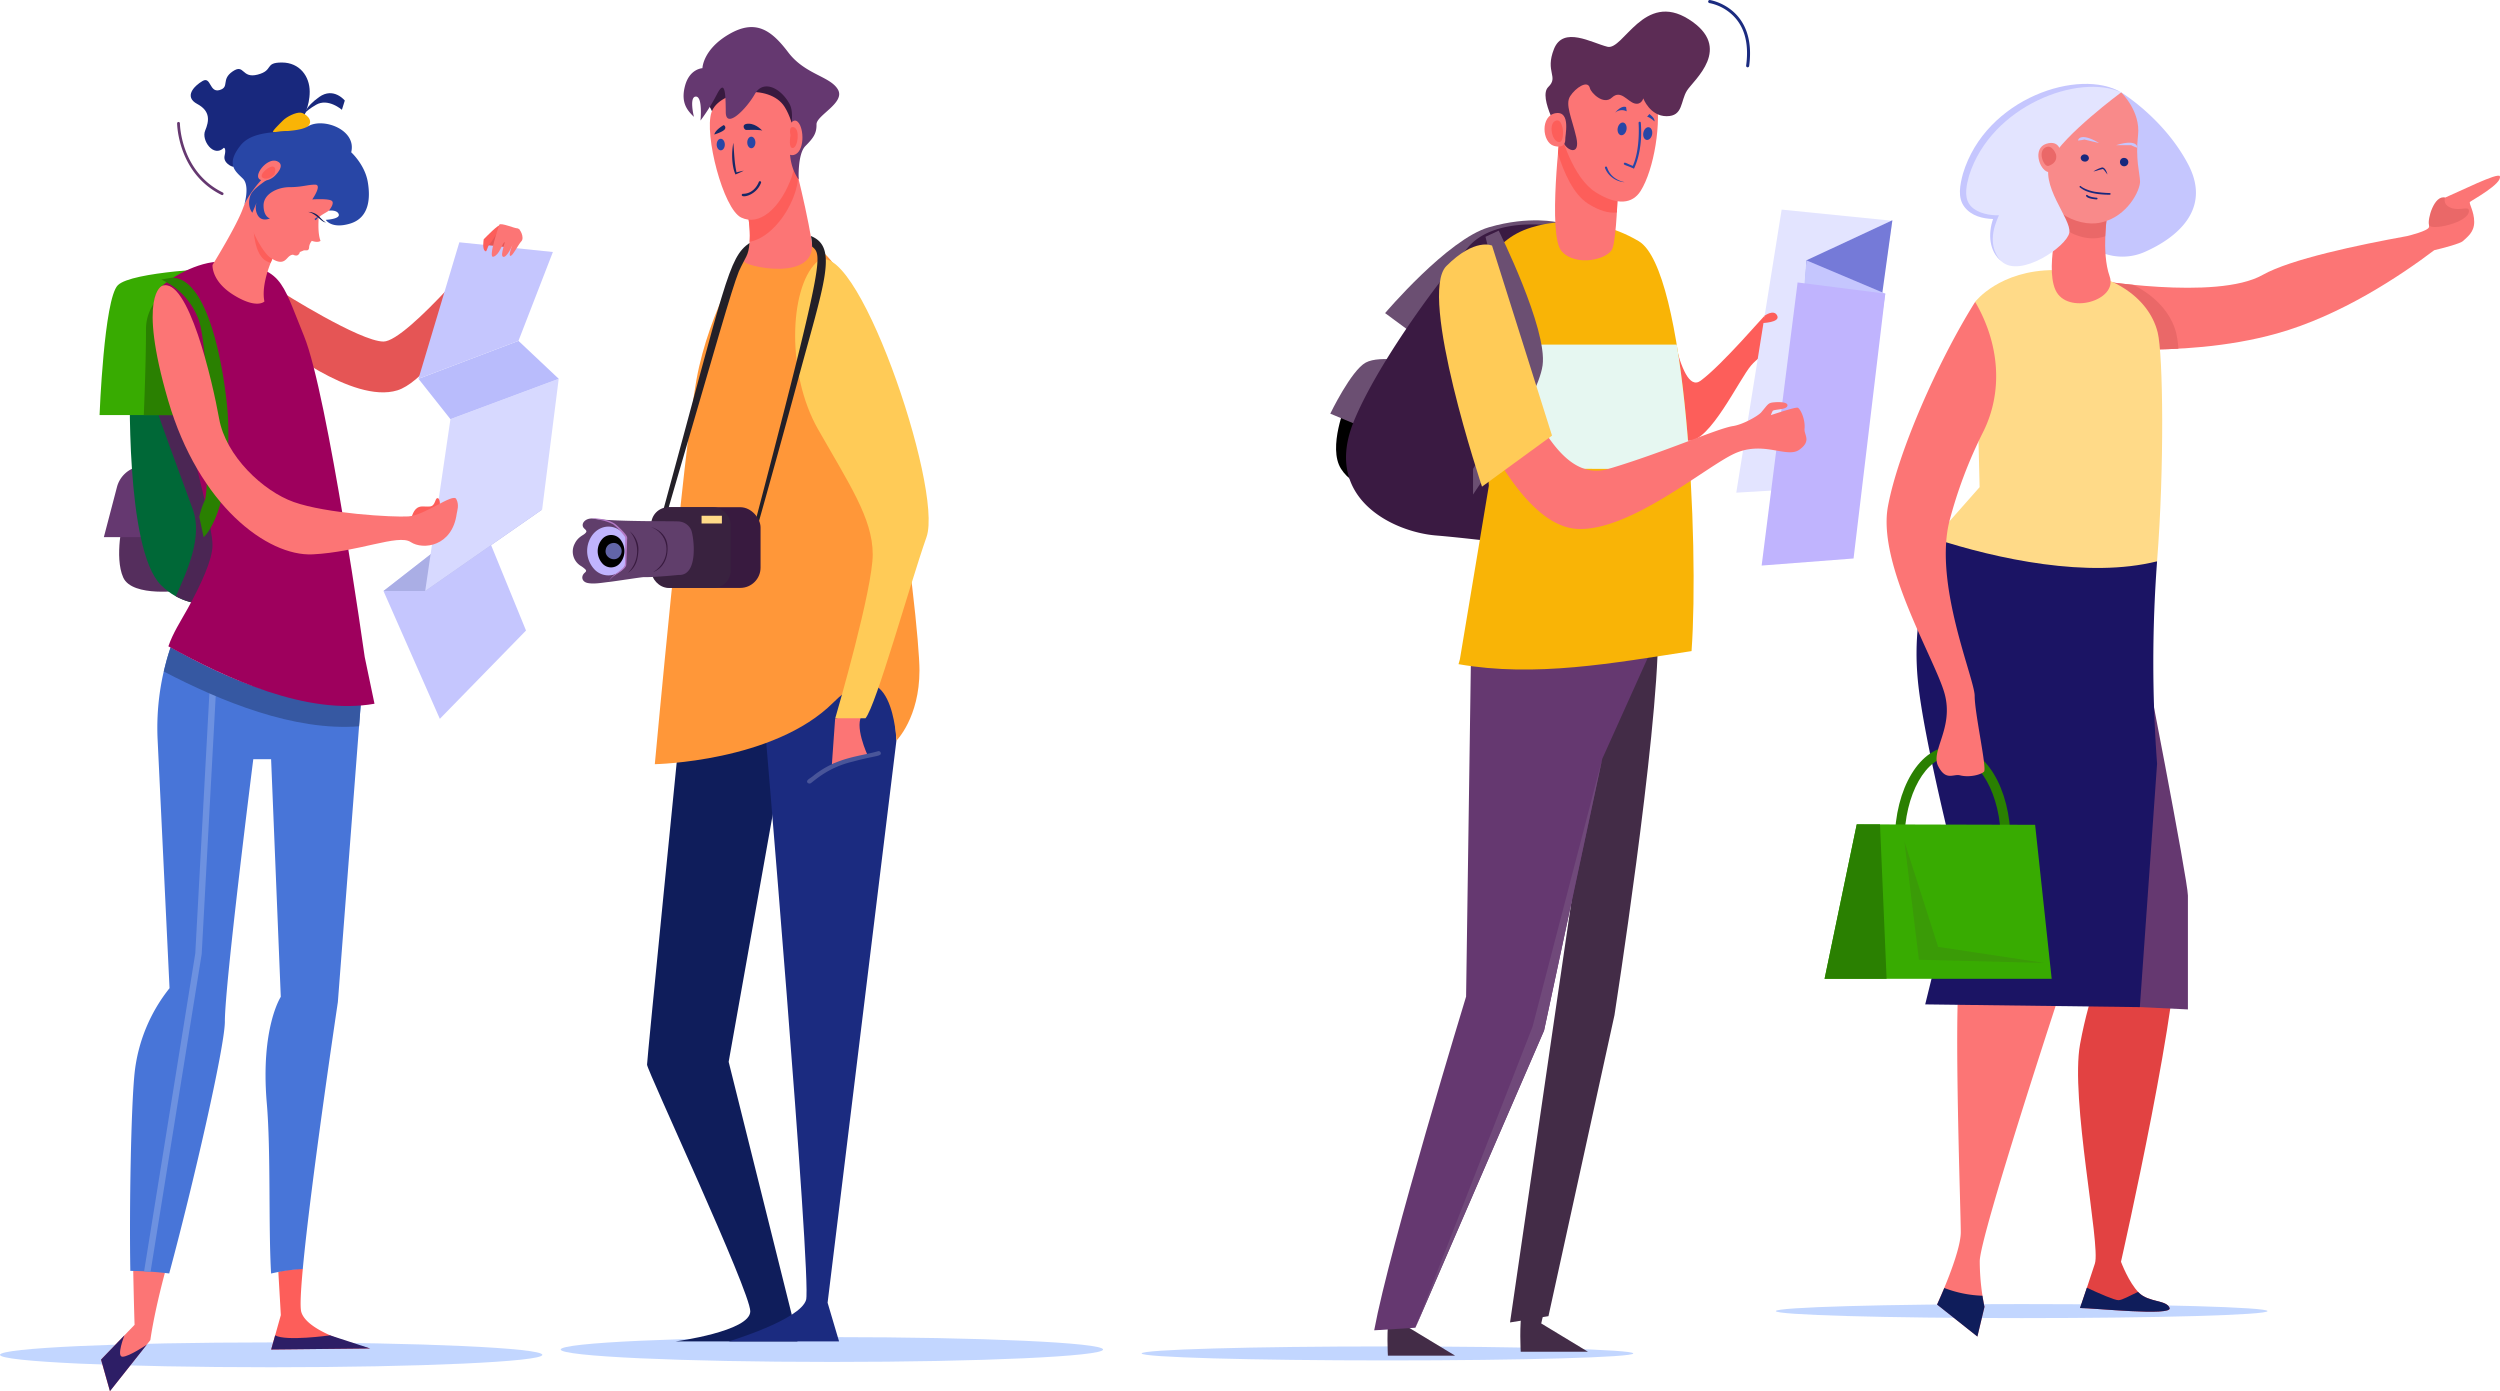 <svg xmlns="http://www.w3.org/2000/svg" viewBox="0 0 1122.92 624.86"><defs><style>.cls-1{fill:#c2d6ff;}.cls-2{fill:#fd5e5a;}.cls-3{fill:#6b4f72;}.cls-4{fill:#e3e4ff;}.cls-5{fill:#757ad8;}.cls-6{fill:#c5c6fe;}.cls-7{fill:#3a1a42;}.cls-8{fill:#432c47;}.cls-9{fill:#653870;}.cls-10{fill:#70497a;}.cls-11{fill:#f9b406;}.cls-12{fill:#e6f7f1;}.cls-13{fill:#fc7575;}.cls-14{fill:#5c2c55;}.cls-15{fill:#2846a6;}.cls-16{fill:#1b2b80;}.cls-17{fill:#c0b4fe;}.cls-18{fill:#ffcb57;}.cls-19{fill:#ea6868;}.cls-20{fill:#e24242;}.cls-21{fill:#1b1464;}.cls-22{fill:#ffda88;}.cls-23{fill:#f98a8a;}.cls-24{fill:#18287d;}.cls-25{fill:#0f1d5b;}.cls-26{fill:#2a8001;}.cls-27{fill:#38ab01;}.cls-28{fill:#3a9b07;}.cls-29{fill:#ff9739;}.cls-30{fill:#381a3f;}.cls-31{fill:#172866;}.cls-32{fill:#495599;}.cls-33{fill:#232028;}.cls-34{fill:#39223f;}.cls-35{fill:#603e6b;}.cls-36{fill:#6265a8;}.cls-37{fill:#b379c6;}.cls-38{fill:#e55555;}.cls-39{fill:#aaaee5;}.cls-40{fill:#d7d9ff;}.cls-41{fill:#b9bcfc;}.cls-42{fill:#552e5d;}.cls-43{fill:#006837;}.cls-44{fill:#4b2654;}.cls-45{fill:#4875d8;}.cls-46{fill:#6d91e0;}.cls-47{fill:#3658a2;}.cls-48{fill:#9e005d;}.cls-49{fill:#111f59;}.cls-50{fill:#2d1e66;}</style></defs><title>Recurso 1</title><g id="Capa_2" data-name="Capa 2"><g id="_Layer_" data-name="&lt;Layer&gt;"><path class="cls-1" d="M512.78,607.92c0,1.73,49.44,3.14,110.42,3.14s110.43-1.41,110.43-3.14-49.44-3.15-110.43-3.15S512.78,606.18,512.78,607.92Z"/><ellipse class="cls-1" cx="908.06" cy="588.9" rx="110.43" ry="3.15"/><path class="cls-2" d="M763.88,171c-10.16,7.51-14.75-38.7-18.88-46.41,1.42-.47-8.55,4-8.55,4,5.41,32.69,13.14,68.57,21.95,69.39,9.47.87,22.94-27.88,28.16-33.85s12.52-8.37,12.62-11.12c.16-3.94-.6-8.41-1.16-9.47-.25-.46-2.43,1.27-4.91,3.28.13-.84.26-1.56.32-1.85.21-.89,2.54-.4,2.67-2.4s-2.09-1.66-2.82-1.39S773.82,163.65,763.88,171Z"/><path class="cls-3" d="M622.14,140.64l19.26,14.2L699.77,99.9s-12.54-3.17-31,2.18S622.14,140.64,622.14,140.64Z"/><polygon class="cls-4" points="800.26 94.15 779.88 221.3 832 218.13 849.99 99.17 800.26 94.15"/><polygon class="cls-5" points="849.99 98.93 811.39 116.93 805.55 231.95 830.85 237.47 849.99 98.93"/><polygon class="cls-6" points="811.39 116.93 846.81 131.89 828.83 250.85 800.27 252.59 811.39 116.93"/><path d="M604.59,181.3s-8.37,19.68-2.22,29.31,18,9.09,18,9.09l10.28-40.45Z"/><path class="cls-3" d="M635.92,162.86s-15.91-3.56-22.48,0-15.92,22.94-15.92,22.94l27.33,11.42Z"/><path class="cls-7" d="M735.77,109s-29.84-8.73-40.58-8.1a24.86,24.86,0,0,1-3.11,0c-11.4-.62-25,1.34-32.52,10-17.37,20-42.07,55.26-51.46,78.32C593.9,224.07,626.2,239,645,240.52s56.34,6.85,62.3,5.13S735.77,109,735.77,109Z"/><path class="cls-8" d="M714.64,344.54,678.26,594l17.26-2.82,29.65-135.21s19.55-125.47,19.55-170.77Z"/><path class="cls-8" d="M623.4,608.93h30.21l-21-12.71,2.29-10.09c-4.81,0-6,3.18-10.82,3.18C622.67,596.73,623.4,608.93,623.4,608.93Z"/><path class="cls-8" d="M683.06,607.17h30.21l-21-12.72,2.29-10.08c-4.81,0-6,3.18-10.82,3.18C682.33,595,683.06,607.17,683.06,607.17Z"/><path class="cls-9" d="M743.51,248.41c-35.79.77-50.77,20.89-84,30.1l1.3,9.47-2.29,159.66s-34.37,112.52-41.28,149.89c0,0,19.64-1.17,18.51-1.17l57.8-133.49,26.1-121.95L741,293.51Z"/><polygon class="cls-10" points="719.64 340.92 688.38 461.13 635.75 596.36 693.54 462.87 719.64 340.92"/><path class="cls-11" d="M689.77,101.64s22.52-7.37,46.28,6.68c21.38,12.64,27.22,136,23.74,184.13-35,5.38-70.27,11.91-104.67,5.87l.62-2.19,13-77.95-3.13-45.27S649.05,111.82,689.77,101.64Z"/><path class="cls-12" d="M759.05,209.77c-1.23-19.22-3.17-38.44-5.91-55H667.23l-1.56,18.32,2.54,36.72C684.12,210.29,730,211.36,759.05,209.77Z"/><path class="cls-13" d="M726.67,85.94s-.57,20.67-2.39,25.65-16.53,8.44-22.88,1.22S701,57.15,701,57.15Z"/><path class="cls-2" d="M699.77,68.85c.61-6.86,1.2-11.7,1.2-11.7l25.7,28.79s-.12,4.32-.42,9.49c-3.53.45-7.84-.72-12.91-3.93C706.71,87.3,702.35,77.38,699.77,68.85Z"/><path class="cls-13" d="M734.56,26s6.36,3.63,9.18,16.2-.82,34.09-6.84,43.6c-3.58,5.65-10.32,6.78-20.24.5S701.24,62,699.53,54.37,706.9,17.5,734.56,26Z"/><path class="cls-14" d="M738.11,44.19s3,8,10.49,8,6.14-6.77,9.15-11.52,21-19.21.81-32S729.12,22.78,722,21s-19.85-9.44-24,1,2.27,12.39-2.55,17.06,5.71,21.9,7,25.21S710,70.29,708,61.6s-5.09-14.67-2.74-18.38,8-7.6,8.9-3.55c.42,1.86,6,7.79,9.9,4.14s6.9,1.71,10.05,2.63S738.11,44.19,738.11,44.19Z"/><path class="cls-13" d="M703.07,62.69c-.2-1.33,2.73-12.93-4.27-11.86S692.59,64,698,65.53,703.07,62.69,703.07,62.69Z"/><path class="cls-2" d="M702,58.3s-.58-5.35-3.44-4-1.68,8.48,1.2,9.43S702,58.3,702,58.3Z"/><path class="cls-15" d="M726.62,57.53c-.29,1.57.37,3,1.45,3.2s2.21-.91,2.5-2.48-.36-3-1.45-3.2S726.91,56,726.62,57.53Z"/><path class="cls-15" d="M738.13,59.64c-.29,1.57.36,3,1.45,3.2s2.21-.91,2.5-2.48-.36-3-1.45-3.2S738.42,58.07,738.13,59.64Z"/><path class="cls-15" d="M724.7,79.46a9.22,9.22,0,0,1-2.86-4.32.49.49,0,1,0-.91.36,9.71,9.71,0,0,0,3.43,4.4,10,10,0,0,0,5.16,1.93.06.06,0,0,0,0-.07A11.11,11.11,0,0,1,724.7,79.46Z"/><path class="cls-15" d="M730.39,48.09l.27,1.93a4.59,4.59,0,0,0-5.19.61S728.07,47.23,730.39,48.09Z"/><path class="cls-15" d="M743.15,54.55s-1.86-1.84-3.31-2.1l1-1.23S743.43,53,743.15,54.55Z"/><path class="cls-15" d="M733.93,75.77c0-.1,4.12-7.57,3.07-20.63a.49.49,0,0,0-1,.07c0,.12.87,11.57-2.59,19.29-2.75-1-3.67-1.92-4-1.12S730.42,74.13,733.93,75.77Z"/><path class="cls-3" d="M667.23,106.35s6.72,27.25,12.1,48.45-17.69,55.81-17.69,55.81v11.51s28.94-41.7,31.24-58-19.71-60.52-19.71-60.52Z"/><path class="cls-16" d="M785,30.24h-.09a.7.7,0,0,1-.6-.78c1.41-10.46-.94-18.37-7-23.49a21.09,21.09,0,0,0-9.46-4.58.71.71,0,0,1-.59-.79.69.69,0,0,1,.79-.58c.21,0,21.13,3.41,17.62,29.63A.71.71,0,0,1,785,30.24Z"/><polygon class="cls-17" points="807.42 126.87 791.27 254.03 832.56 250.85 846.81 131.89 807.42 126.87"/><path class="cls-13" d="M778.38,191.38c-6.81,1-31.1,11.87-55.88,19.23-25.33,7.52-36.79-38.69-47.08-46.4,3.56-.47-21.31,4-21.31,4,13.48,32.69,32.76,68.57,54.72,69.38,23.62.87,57.21-27.88,70.24-33.85S802.63,206,808.21,202s2.07-6.6,2.33-9.35c.39-3.93-1.5-8.4-2.9-9.46-.62-.47-6.06,1.27-12.24,3.27a19,19,0,0,1,.8-1.84c.52-.9,6.33-.41,6.66-2.4s-5.21-1.67-7-1.39-2.3,1.51-4.85,4.46C789.57,186.85,782.91,190.7,778.38,191.38Z"/><path class="cls-18" d="M670.18,110.32s-7.63-3.7-20.51,9.17,16,99.1,16,99.1l31.45-22.93Z"/><path class="cls-2" d="M792.62,141.81s4.2-3.12,5.66,0-7,3.31-7,3.31l1.32-3Z"/><path class="cls-13" d="M1098.28,88.75c-6.12,2.57-7.25,11.43-7.25,13.18s-9.65,4.07-9.74,4.09c-22,4-52.39,10.36-65,17.47-20.78,11.74-77.52,1.93-77.52,1.93l-9.3,29.49s49.26,7.19,93.21-5.11c28.66-8,55.49-25.92,70.71-37.42,4.23-1,11.78-3,12.94-4.15,1.62-1.62,5-3.71,5-8.54s-2.54-8.37-1.89-9,14.72-8.26,13.4-11.55C1122.11,77.31,1104.4,86.17,1098.28,88.75Z"/><path class="cls-19" d="M978.49,156.62a49,49,0,0,0-1.08-7.31c-2.37-8.76-9.17-16.33-19.25-21.37-11.23-1.11-19.37-2.52-19.37-2.52l-9.3,29.49A276.92,276.92,0,0,0,978.49,156.62Z"/><path class="cls-20" d="M948.38,292.9s26.11,97.5,29.3,123.6-25,150.24-25,150.24,3.47,9.33,8,13.86,12.52,3.19,13.86,6.92-34.1,0-40.23,0c0,0,4-11.72,6.66-20s-11.19-74-6.66-98.56,11.19-37,11.19-37L899.9,353.1Z"/><path class="cls-13" d="M954.68,310.55c-31.21-11.1-60.23-32.6-91.91-37.76a84.83,84.83,0,0,0-1.23,19c2.13,43.69,32.5,102.83,32.5,102.83S882.85,416,880.18,436.21s.54,107.63.54,117.22-10.66,32.49-10.66,32.49l18.12,14.39L891.37,587a102.82,102.82,0,0,1-2.13-20.51c0-11.19,36.58-122.27,36.58-122.27S940.55,335.9,954.68,310.55Z"/><path class="cls-9" d="M894.84,351.1l46.75,78.72-6,21.31,47.15,2.27V402.25c0-6.79-20.62-112.47-20.62-112.47l-42.51,5.38Z"/><path class="cls-21" d="M968.89,252.15c-22.9-15.69-51-21.81-79.25-31.06-20.64,21.37-31.53,50-28.2,84.59C864,332.32,879.31,392,879.31,392l-14.57,59.14,96.41,1.23L968.89,343A610.56,610.56,0,0,1,968.89,252.15Z"/><path class="cls-22" d="M969.16,149.31c-4-16-21.58-28-46.35-28s-35.63,14.25-35.63,14.25l2,83.25-20.37,23.07c28.24,9.25,69.28,18,100.07,10.24C972.21,210.44,971.61,159.11,969.16,149.31Z"/><path class="cls-6" d="M940.3,111.57A24.78,24.78,0,0,0,963.7,113c13.13-5.85,30-18.42,19.2-39.09S952.76,41.5,952.76,41.5Z"/><path class="cls-13" d="M946.59,95.74s-2.87,17.52,1,28.41-19.14,17.51-24.32,6.14,3.23-38.53,3.23-38.53Z"/><path class="cls-19" d="M926.47,91.76l20.12,4a95.2,95.2,0,0,0-1,10.35c-.52.18-1.06.34-1.6.47-6.86,1.7-14.5-1.33-19.81-6.22C925.38,95.29,926.47,91.76,926.47,91.76Z"/><path class="cls-23" d="M952.76,41.5s8.81,8.43,7.58,19.23.77,16.88.9,20.72-5.53,15.8-17.44,18.48-26.1-7.38-26.42-16.85.85-26,8.19-33.56S952.76,41.5,952.76,41.5Z"/><path class="cls-4" d="M952.76,41.5S927,60.56,921.26,71.72s9.34,26.64,8.21,32.82-22,20.48-30.38,12.93-2.54-19.91-2.54-19.91-15.44.49-14.79-11.83,10.78-29.23,24.85-37.41C936.8,30.77,952.76,41.5,952.76,41.5Z"/><path class="cls-6" d="M881.68,78.07c10.25-34.2,52.61-47.71,71.08-36.57-18.9-8.74-58.3,5.81-68.3,37.33-1.2,4.36-2.25,9.23,0,12.73s7.45,5,12,5.14l1.38,0c0,.62-6.94,12.4,1.19,20.73-5.66-4.53-6.1-12.46-3.81-19.06-4.69-.16-9.76-1.35-12.9-5.49S880.37,83,881.68,78.07Z"/><path class="cls-23" d="M925.68,68.6s-.47-6-6.6-4-3.18,11.66.88,12.68S925.68,68.6,925.68,68.6Z"/><path class="cls-24" d="M940.88,86.12c-4.74-.92-6.78-2.84-6.14-2.5-.39-.34-.93.22-.54.56.64.23,2.78,3.21,13.36,3.3a.39.39,0,1,0,0-.77A55.52,55.52,0,0,1,940.88,86.12Z"/><path class="cls-24" d="M941.74,89.58a.39.39,0,0,0,.4-.35.4.4,0,0,0-.37-.42c-.87-.06-3.31-.39-4.07-1.12s-2.24,1.41,4,1.89Z"/><path class="cls-24" d="M946.59,78.36c-.27-1.24-1.24-3.42-2.57-3.1A14.83,14.83,0,0,0,940.3,77c1.37-.19,2.61-.78,3.89-1C944.77,75.59,945.44,76.93,946.59,78.36Z"/><path class="cls-24" d="M952.24,72.53a1.88,1.88,0,1,0,1.85-1.6A1.74,1.74,0,0,0,952.24,72.53Z"/><path class="cls-24" d="M938.25,71.3a1.77,1.77,0,0,1-2.13,1.25,1.71,1.71,0,0,1-1.52-1.9,1.77,1.77,0,0,1,2.12-1.25A1.72,1.72,0,0,1,938.25,71.3Z"/><path class="cls-6" d="M957.55,64.18c2.71.43,2.4,2.17,2.4,2.17a20.41,20.41,0,0,1-2.67-1.12l-6.77,0C951.15,65,955,63.78,957.55,64.18Z"/><path class="cls-6" d="M936.26,61.6c-2.73-.24-2.88,1.52-2.88,1.52a20.77,20.77,0,0,0,2.88-.45l6.56,1.59C942.26,63.89,938.82,61.81,936.26,61.6Z"/><path class="cls-25" d="M891.37,587s-.43-1.91-.91-5a52.63,52.63,0,0,1-17.15-3.48c-1.82,4.37-3.25,7.45-3.25,7.45l18.12,14.39Z"/><path class="cls-25" d="M960.63,580.6l-.29-.31c-3.76,1.68-7.07,3.71-8.81,3.71s-8.18-2.81-14.19-5.59c-1.69,5-3.08,9.11-3.08,9.11,6.13,0,41.56,3.73,40.23,0S965.16,585.13,960.63,580.6Z"/><path class="cls-26" d="M903.08,378h-4.34c0-21.19-9.72-38.43-21.67-38.43S855.41,356.84,855.41,378h-4.34c0-24,11.42-42.77,26-42.77S903.08,354,903.08,378Z"/><path class="cls-13" d="M875.58,234.22a203.81,203.81,0,0,1,15.09-40c9.46-18.82,7.14-40.44-3.49-58.63-16.68,26.59-34.71,67.6-39.18,91.87-4.82,26.15,21,68.37,25.39,83.89s-6.35,25.85-2.84,32.74,6.85,3.4,9.81,4.16c4.22,1.09,9.4-.26,10.79-1.65s-4.19-26.21-4.19-34S868.57,262.66,875.58,234.22Z"/><polygon class="cls-27" points="833.99 370.27 914.11 370.48 921.55 439.65 819.54 439.65 833.99 370.27"/><polygon class="cls-26" points="844.44 370.27 847.4 439.65 819.54 439.65 833.99 370.27 844.44 370.27"/><polygon class="cls-28" points="855.41 378.03 861.92 431.09 918.36 432.53 870.55 425.3 855.41 378.03"/><path class="cls-19" d="M923.5,69.37s-1.77-5.06-5-3-.42,8.87,1.68,8.13S924.13,72.24,923.5,69.37Z"/><path class="cls-19" d="M1098.28,88.75s-1.41,3.06,2.69,4.63,8-1.18,8,1.38c0,5.26-17.07,8.94-17.92,6.37S1093.33,87.42,1098.28,88.75Z"/><path class="cls-1" d="M495.46,606.16c0,3.08-54.53,5.58-121.8,5.58s-121.8-2.5-121.8-5.58,54.53-5.57,121.8-5.57S495.46,603.08,495.46,606.16Z"/><path class="cls-25" d="M355.63,317.86,327.29,476.94l28.34,113.57,2.57,12H303.46S337,598,337,589s-46.37-108.2-46.37-110.78,14.91-151.73,14.91-151.73Z"/><path class="cls-16" d="M400.06,288.88l2.58,43.79L371.73,585.13l5.15,17.39H327.29s32.2-9.66,34.78-18.67-19.32-267.28-19.32-267.28Z"/><path class="cls-29" d="M336.47,110.79s-17.88,27.69-23.67,59.9-18.68,172.56-18.68,172.56,53.46-1,80.18-27.69,28.34,17.11,28.34,17.11S413,322.37,413,301.11,395,118.37,364.75,110.64,336.47,110.79,336.47,110.79Z"/><path class="cls-30" d="M354.75,86.14c.63-.65,5.11-26.19,5.11-26.19s2.61-19-1.88-21.16-15.79-10.51-24-8.92-13.13,5.32-13.76,6-4.1,11.1-4.1,11.1,1.85-3.67,5.37,7.68S354.75,86.14,354.75,86.14Z"/><path class="cls-13" d="M334,89.55c1.56,2.8,5.35,20.32.18,27.6-1.58,2.23,33.68,10.39,30.36-9.14S355,66,355,66Z"/><path class="cls-2" d="M336.71,108.59c10.63-1.86,20.73-16.77,21.83-28.79,0,0,0,0,0-.08l-.06-.26c-1.69-6.82-3.06-11.83-3.41-13.1a1,1,0,0,0,0-.15L355,66,334,89.55C335.11,91.52,337.3,100.74,336.71,108.59Z"/><path class="cls-13" d="M352.42,48c4.49,7.12,7.42,21.3,2.38,33.6s-13.78,20-21.88,16.11S316.2,60.27,319.59,50.41,345.56,37.18,352.42,48Z"/><path class="cls-9" d="M358.75,80.67s-.58-11.47,3-15.07,5.08-5.66,5-9.74,13.08-9.69,9.6-15.67-14.73-6.67-22.33-16.71-14.67-15-26.51-8.14-12,15.29-12,15.29-5.77.21-7.82,7.93,1.17,11.15,4,13.94c0,0-2.27-9.1.88-9.12s2.07,10.77,2.07,10.77a85.45,85.45,0,0,0,7.45-11.93c3.67-7.06,3.84.22,3.9,8.15s9.38-1.59,13.07-8.14,11.52-2.88,15.53,4.37S350.23,68.46,358.75,80.67Z"/><path class="cls-13" d="M352.44,60.74s2.91-8.93,5.9-6,3.09,13.7-1.81,14.87S352.44,60.74,352.44,60.74Z"/><path class="cls-2" d="M355.07,60.76s-1.07-4.57,1.62-3.56,1.72,8.93-.51,9.27S355.07,60.76,355.07,60.76Z"/><path class="cls-31" d="M329.39,64.15a30.56,30.56,0,0,0-.51,6.95c.24,5,1.39,7,1.48,7.27.52-.23,1.92-.77,3.73-1.71-1.24.23-2.45.53-3.65.87l.47.23C329.84,73.38,329.81,68.77,329.39,64.15Z"/><path class="cls-31" d="M341.87,82a.54.54,0,0,0-1-.35c-.08.22-1.88,5.36-7.16,5.4a.54.54,0,0,0-.54.54C333.16,89.14,339.81,87.74,341.87,82Z"/><path class="cls-15" d="M335.64,64c0,1.44.84,2.6,1.85,2.59s1.82-1.17,1.81-2.61-.84-2.6-1.85-2.59S335.63,62.57,335.64,64Z"/><path class="cls-15" d="M321.91,64.94c0,1.44.84,2.6,1.85,2.59s1.82-1.17,1.81-2.61-.84-2.6-1.85-2.59S321.9,63.51,321.91,64.94Z"/><path class="cls-31" d="M342.55,58.86s-2.78-3.32-6.34-3.3-1.94,2.8-1.11,2.8S342.54,58.12,342.55,58.86Z"/><path class="cls-31" d="M325.05,56.19s-3.8,2.13-4.19,4.24c0,0,4.21-1.3,4.78-2.52A1.22,1.22,0,0,0,325.05,56.19Z"/><path class="cls-13" d="M375.11,322.88l-1.45,20.37,16.18-3.69s-6.76-14.26-2.17-18.85c.06-.06-12.5,2-12.5,2S375.11,322.88,375.11,322.88Z"/><path class="cls-18" d="M366.48,118.05c-12.06,12.06-13.11,50,.9,74.66S392,232.91,392,249c0,15.58-15.76,69.94-16.84,73.63h13.58c4.82-5.72,19.79-59.71,27.42-81.41C423.89,219.28,383.28,101.25,366.48,118.05Z"/><path class="cls-32" d="M362.75,351.61c-1-1.25,1.39-2,2.94-3.47,10.67-8.18,20.13-8.23,28.76-10.74a1,1,0,0,1,1.16.72c.4,1.72-2.09,1.12-12.67,4-11.12,2.6-17.09,8.59-18.84,9.71A1.24,1.24,0,0,1,362.75,351.61Z"/><path class="cls-33" d="M364.21,106a20.31,20.31,0,0,1,.54,4.75c4.72,3.92,5.75,4.51-27,129.33l1.36.38q9.66-34.11,18.92-68.33C370.15,127,376.7,111.07,364.21,106Z"/><path class="cls-33" d="M336.67,109.11c-9.62,6.77-10.46,16.62-40.18,125.28l1.83.52c24.62-84.47,30-103.87,33.54-113C335,115,336.11,115.2,336.67,109.11Z"/><rect class="cls-30" x="292.49" y="227.82" width="49.13" height="36.25" rx="9.12"/><rect class="cls-34" x="292.49" y="227.82" width="35.69" height="36.25" rx="7.77"/><path class="cls-35" d="M305.42,234.28a6.59,6.59,0,0,1,4.94,3.56c1.24,2.46,3.73,20.88-5.52,20.4,0,0-10.57,1.09-15.85,1-.93,0-13.24,1.92-15.18,2.12-3.06.31-7.07,1.15-10,.47-2.49-.59-3-3-1.13-4.6.72-.61.78-1,.08-1.64a12.67,12.67,0,0,0-1.7-1.29,7.57,7.57,0,0,1-2.9-10.13c1.33-2.8,3.68-3.74,4.32-4.29,1.2-1,1.2-1.38,0-2.44-2.07-1.89.34-5,4.08-4.49C277.89,234.52,304.82,233.91,305.42,234.28Z"/><path class="cls-17" d="M281,247.68H281c.1-1.75.17-3.51.32-5.26a2.44,2.44,0,0,0-.45-1.65c-3.53-5.21-10.26-5.69-14.36-1a12.07,12.07,0,0,0,.14,15.58,8.57,8.57,0,0,0,7.85,3,8.9,8.9,0,0,0,6.21-4C281.13,253.69,281,253.52,281,247.68Z"/><path class="cls-30" d="M293.35,257c3.72-1.37,6.93-5.31,6.47-11.89-.26-3.63-2.77-7.06-7.33-8.39C301.61,240.45,301.45,252.2,293.35,257Z"/><path class="cls-30" d="M282,257.34c3.76-2.48,4.55-6.24,4.75-10.1a10.41,10.41,0,0,0-3.92-8.63A13.57,13.57,0,0,1,282,257.34Z"/><path d="M278.36,253.12a5.21,5.21,0,0,1-7.52.26,8.3,8.3,0,0,1-.08-11.55,5.33,5.33,0,0,1,8.33,1.1A8.39,8.39,0,0,1,278.36,253.12Z"/><path class="cls-36" d="M278.69,249.41a3.51,3.51,0,0,0-.33-4.19,3.3,3.3,0,0,0-3.48-1.24,3.5,3.5,0,0,0-2.79,2.84C271.22,250.58,276.62,253.05,278.69,249.41Z"/><path class="cls-37" d="M281.47,240.78c-.92-1.67-4.15-4.64-5.11-5.38-3.07-2.3-9.35-2.79-10.63-2.53,5.15.82,6.76,1.22,9.66,2.62a28.67,28.67,0,0,1,5.31,5.62c.21.39.16.47.14,1.07l0,1.28c-.19,10.95.05,10.29-.64,11.18-1.05,1.42-4,3.21-5.06,4.27a12,12,0,0,0-1.66,2.06,15.64,15.64,0,0,1,1.82-1.91c1.33-1.13,5.89-3.4,6-5.39.21-4.25.31-8.5.39-11.48A2.17,2.17,0,0,0,281.47,240.78Z"/><rect class="cls-22" x="315.12" y="231.66" width="9.13" height="3.48"/><ellipse class="cls-1" cx="121.8" cy="608.55" rx="121.8" ry="5.58"/><path class="cls-2" d="M121.8,606.16l44.44-.48s-28-6.28-30.92-16.42c-.59-2.1-.24-9.28.69-19.31a48,48,0,0,0-11,1.23c.69,11.64,1.13,19.53,1.13,19.53Z"/><path class="cls-38" d="M126.1,130.88s35.54,22.53,46.15,22.53,49.38-46.56,53.12-52.16l8,1.93S198.8,169,178.52,175.32s-54.85-21.91-54.85-21.91Z"/><polygon class="cls-6" points="197.56 322.88 172.25 265.47 215.34 232.01 236.27 283.21 197.56 322.88"/><polygon class="cls-39" points="172.25 265.47 190.98 265.47 243.51 228.87 207.88 237.66 172.25 265.47"/><polygon class="cls-40" points="202.32 188.27 190.98 265.47 243.51 228.87 250.96 170.14 202.32 188.27"/><polygon class="cls-41" points="187.96 170.14 202.32 188.27 250.96 170.14 232.88 153.1 187.96 170.14"/><polygon class="cls-6" points="206.32 108.83 187.96 170.14 232.88 153.1 248.34 113.19 206.32 108.83"/><path class="cls-42" d="M55.34,233.28s-4.1,16.91,0,26.09,26.81,5.79,26.81,5.79l-7.44-38.88Z"/><path class="cls-9" d="M70.8,208.17l-8.1,1.33a12.62,12.62,0,0,0-10.16,9.25l-5.89,22.5H70.8Z"/><path class="cls-43" d="M58.4,170.45s-2.33,76.12,13.85,92.3,38.29,4.83,38.29,4.83L106.35,157Z"/><path class="cls-44" d="M65.58,168.43c3,12.79,18.21,52.23,21.16,60.75,4.19,12.07-2.52,27-7.77,38.64,15,8.26,31.57-.24,31.57-.24L106.35,157Z"/><path class="cls-27" d="M99.82,120.39s-40.67,1.51-46.89,7.72-8.21,58.32-8.21,58.32h59.79S106.17,120.07,99.82,120.39Z"/><path class="cls-26" d="M99.82,120.39s-4.76,1.48-11.49,2.88C80,125,72.53,130,68.42,137.41a20.55,20.55,0,0,0-2.84,10.06c0,13.78-.72,32.69-1,39h39.9S106.17,120.07,99.82,120.39Z"/><path class="cls-13" d="M60.45,595.07,45.36,610.69l4,14.17,18.17-22.93s1.48-11.56,6.81-31.26a110.91,110.91,0,0,0-14.52-1.12C60.14,586.22,60.45,595.07,60.45,595.07Z"/><path class="cls-45" d="M151.75,450.15l10.52-136.84c-30.16,5.37-59.64-8-85.64-22.53a112.36,112.36,0,0,0-5.83,41.54l5.35,111.54A73.71,73.71,0,0,0,60.45,482c-1.54,14.8-2.42,59.43-1.91,88.84A159.75,159.75,0,0,1,76,572c10.67-39.47,25-101.9,25-113.17C101,441.93,113.77,341,113.77,341h8l4.35,106.75s-9.18,14-6.28,47.82c1.86,21.71.69,55.57,1.93,76.46A80.76,80.76,0,0,1,136,570C139.58,531.37,151.75,450.15,151.75,450.15Z"/><path class="cls-46" d="M97.49,301.52l-2.83-1.34-6.94,128-23,142.89,2.91.16L90.6,428.48Z"/><path class="cls-47" d="M76.63,290.78c-1.21,3.56-2.22,7.18-3.07,10.84C99.25,315,132,328.5,161.28,326.24l1-12.93C132.11,318.68,102.63,305.29,76.63,290.78Z"/><path class="cls-2" d="M184.43,234.61s.43-4,2.3-5.91,3.86-.95,6.4-1.21,2.17-3.75,3.38-3.75,1.63,3.81,0,5.44S184.43,234.61,184.43,234.61Z"/><path class="cls-48" d="M168.21,316.1l-4.39-21S147.2,177,136.58,151s-9.47-30.47-35.07-33.37c-10.59-1.2-23.87,6.35-28.67,10.8-6.81,6.31-2.53,15.9-.59,23.27,0,0,23.2,78.72,23.2,93.21,0,6.52-5.33,17.93-11.18,28.51-3.1,5.58-6.6,10.9-8.64,16.89C101.63,304.76,138.05,321.47,168.21,316.1Z"/><path class="cls-24" d="M136.58,52.83c-.52-.51,2.53-4.79,2.53-11.66s-4.52-13.09-12.51-13.09-3.51,3.51-10.86,5.43-5.85-5.11-11.23-1.44-1.23,7-5.86,8.38-3.83-6.3-7.66-4.07-8.47,7.07-2.4,10.32,5.34,7.73,3.55,12,3.8,12.3,8.43,7.67c0,0,1.12.16.32,3.51s3.32,5,3.62,5,1.17.16,8.84-4.79,15.17,3.67,17.88-6.71S136.58,52.83,136.58,52.83Z"/><path class="cls-11" d="M135.11,50.6c1.72.18,6.11,3.27,3.23,6.14s-7.15,2-10,2.19-4.43.46-5.55.46,2.55-3.52,4.31-5.28S132.93,50.36,135.11,50.6Z"/><path class="cls-24" d="M136.58,51.56s-.08-1.28,5.36-4.48,11.63,2.24,11.63,2.24l1.3-4.15s-5-6.23-11.5-1.6S136.58,51.56,136.58,51.56Z"/><path class="cls-13" d="M122.77,115.28s-5.75,11.82-4,20.13c0,0-3.29,3.54-13.63-2.78S95.46,119,95.46,119s10.94-17.7,13.65-25.39a52,52,0,0,1,6.31-12Z"/><path class="cls-2" d="M115.42,81.58l7.35,33.7s-.52,1.06-1.19,2.77C109,115.29,115.42,81.58,115.42,81.58Z"/><path class="cls-13" d="M153,73.91c.29.92,1.59,12.14-.8,16.45s-9.11,6.08-9.11,7.83-.4,6.63.88,10c0,0-1,1-3.91,0a5.3,5.3,0,0,0-1.2,2.64c0,1.2-.43,1.5-.88,1.6a9.56,9.56,0,0,1-1.44,0l-1.91.8s.16.39-.64,1.19-2.32,0-2.32,0-1-.16-2.31,1.2-2.88,3.67-8.07,0c-3.89-2.75-12.26-18.17-10.46-25.87,1.49-6.38,11.81-19.08,15.17-20C130.67,68.32,151.12,68.24,153,73.91Z"/><path class="cls-15" d="M157.75,68.4s6.07,5.51,7.42,13.18.56,16.29-7.9,18.85-10.94-1.68-10.94-1.68,6.47-.32,5.83-2.47-4.43-1.68-4.43-1.68,2.63-3.08,1.39-4.31-8.86-.72-8.86-.72,4.63-6.63,1.28-6.63-5.93,1.12-11.39,1.12-11.77,3-11.77,8.22,2.87,5.83,2.87,5.83-3.43,1.68-5.35-1.2a6.87,6.87,0,0,1-.56-6.07l-2,4.72s-2.6-2.94-.88-7.75,13.81-9.83,13-12.62S113.19,83.94,109.71,92c0,0,2.63-8.51-.6-11.75S101.21,74,108,65.37s23.55-4.55,30.34-8.63S160.3,58.26,157.75,68.4Z"/><path class="cls-13" d="M123.26,79.15s5.58-5,1.11-6.78-11.13,6.92-7.35,8.41C120.27,82.06,123.26,79.15,123.26,79.15Z"/><path class="cls-2" d="M123.23,78.33s1.24-2.92-.46-3.46S116.7,78,117.66,79.5,121.88,80.13,123.23,78.33Z"/><path class="cls-9" d="M99.82,87.64a.63.63,0,0,1-.27-.06c-19.72-9.7-20-31.95-20-32.18a.63.63,0,0,1,.63-.62h0a.63.63,0,0,1,.63.62c0,.22.24,21.7,19.24,31.05a.63.63,0,0,1,.29.84A.64.64,0,0,1,99.82,87.64Z"/><path class="cls-15" d="M141.25,98.35l1.51-1a2,2,0,0,1-.83,1.39,1.73,1.73,0,0,1-.33.17A2.11,2.11,0,0,0,141.25,98.35Z"/><path class="cls-49" d="M138.46,95.2c3.85.8,6.16,5.13,8.07,4.62-.79.16-2.52-2-3.59-2.92A6.7,6.7,0,0,0,138.46,95.2Z"/><path class="cls-50" d="M55.89,599.79s-3.77,9.61-.87,9.61S65.91,604,65.91,604L49.39,624.86l-4-14.17Z"/><path class="cls-50" d="M123.59,599.79l-1.79,6.37,44.44-.48-18-5.89S128.4,602.58,123.59,599.79Z"/><path class="cls-26" d="M76.92,124.76l-4.51.81A31.74,31.74,0,0,1,89,143c5.31,13.2,5,77.32,3,81.75a31,31,0,0,0-2.47,7.45l1.93,9.09s12.45-10.43,11-52.68C101.88,175.17,95.42,124.1,76.92,124.76Z"/><path class="cls-13" d="M72.84,128.38s-11.22,3.89,2.69,51.52c13.73,47,44.58,70.1,64.93,69.1s38.44-9.23,44-5.53,18.69,2,20.68-12.72c.17-1.29,1.26-3.92-.22-6.64s-14.17,7.42-21.46,7.85-36.92-1.29-51.47-6.45c-13.85-4.91-30.57-20.67-33.57-37.49S84.49,124.12,72.84,128.38Z"/><path class="cls-2" d="M217.28,107.46s-.91,4.83.87,5.43c.52.17.76-2,1.66-3.1,2.26-2.77,5.33-8.05,4.84-8.54C224,100.55,218.43,106.31,217.28,107.46Z"/><path class="cls-13" d="M224.29,100.89s-5.32,15.26-2.66,14.42,3.78-5.44,4.83-6.48-2.06,5.94-.49,6.51,4-4.52,4.95-7c0,0-2.65,5.69-1.81,6.53s3.62-5,5.08-6.5-.49-5.81-1.82-5.81S225.22,100,224.29,100.89Z"/></g></g></svg>